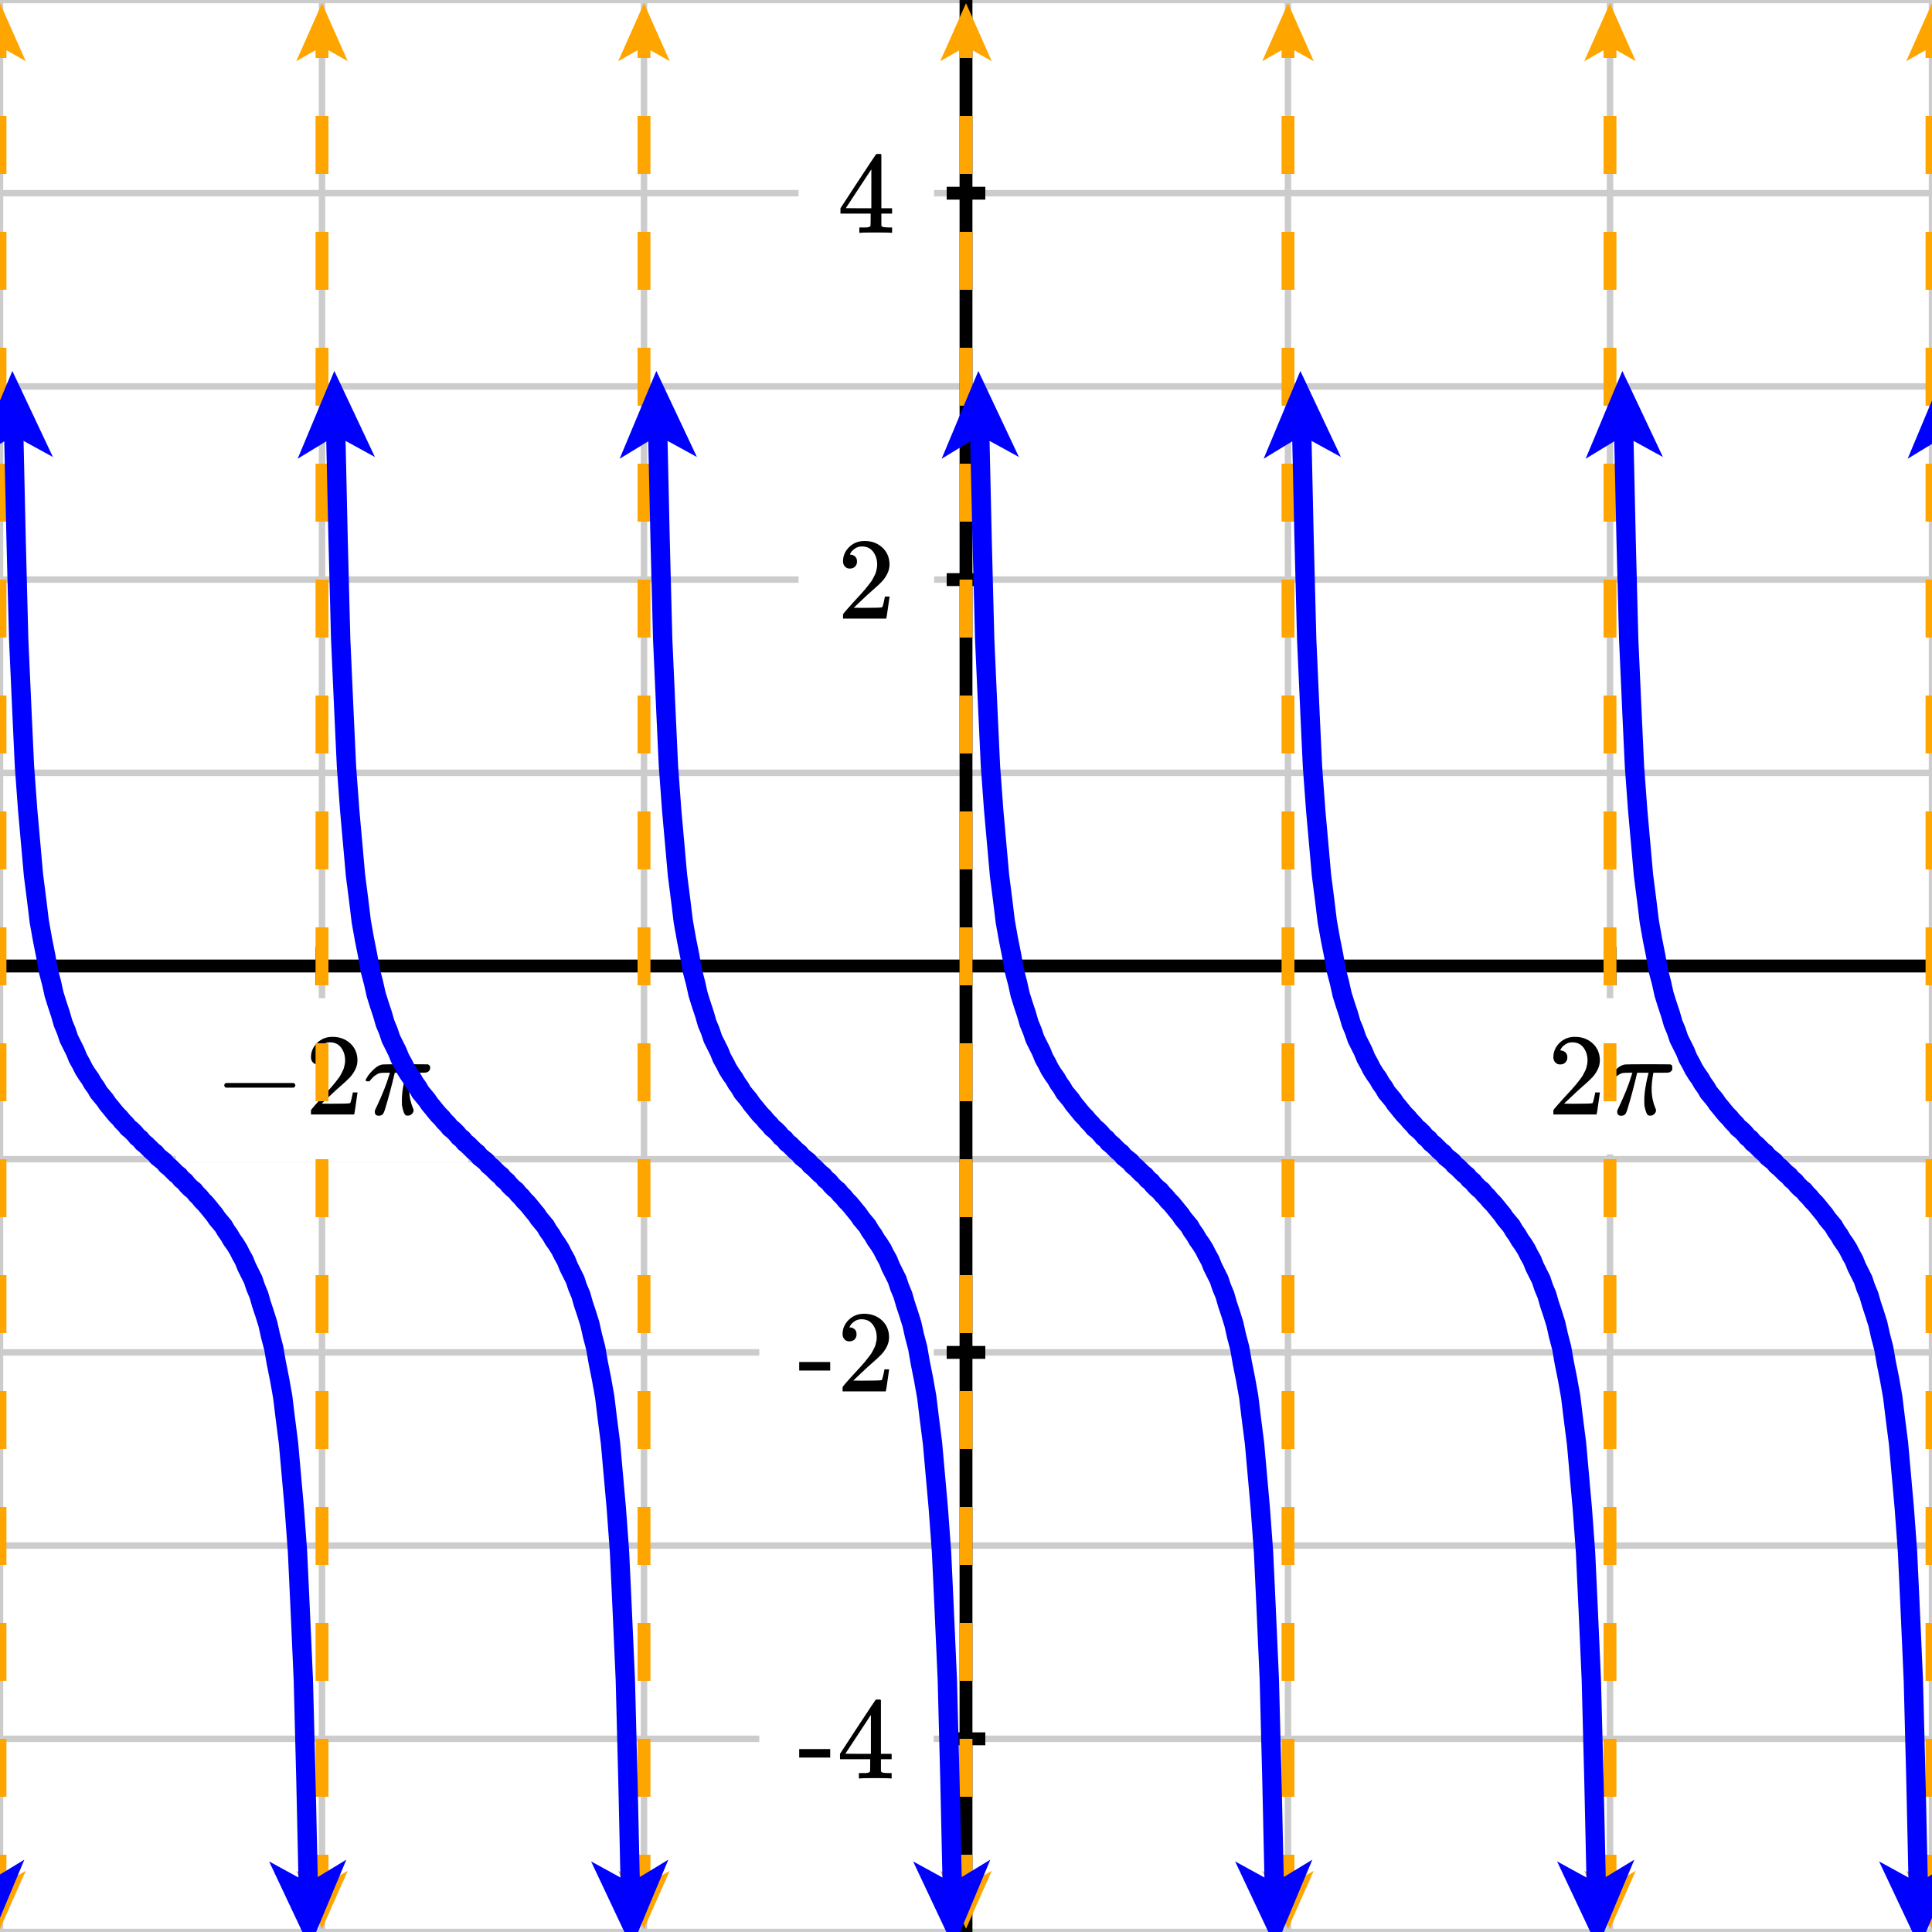 <svg xmlns="http://www.w3.org/2000/svg" id="diagram" width="300" height="300"><defs><clipPath id="clipPath-0"><rect x="0.0" y="0.0" width="300.0" height="300.0"/></clipPath><clipPath id="clipPath-1"><rect x="0.0" y="0.0" width="300.0" height="300.0"/></clipPath><marker id="arrow-head-end-2_None_24_60-orange" markerWidth="9.0" markerHeight="8.0" markerUnits="userSpaceOnUse" orient="auto-start-reverse" refX="6.5" refY="4.0"><path d="M 9.0 4.0L 0.0 8.0L 1.7 5.0L 1.7 3.0L 0.0 0.0Z" fill="orange" stroke="none"/></marker><marker id="arrow-head-end-2_None_24_60-orange-outline" markerWidth="13.0" markerHeight="12.0" markerUnits="userSpaceOnUse" orient="auto-start-reverse" refX="8.5" refY="6.0"><path d="M 11.8 7.8 L 2.8 11.8 A 2 2 0 0 1 0.0 10.0 L 0.0 2.0 A 2 2 0 0 1 2.8 0.2 L 11.8 4.2 A 2 2 0 0 1 11.8 7.8 Z" fill="white" stroke="none"/></marker><marker id="arrow-head-end-3_None_24_60-blue" markerWidth="13.5" markerHeight="12.0" markerUnits="userSpaceOnUse" orient="auto-start-reverse" refX="9.8" refY="6.0"><path d="M 13.5 6.0L 0.0 12.0L 2.6 7.5L 2.6 4.5L 0.0 0.0Z" fill="blue" stroke="none"/></marker><marker id="arrow-head-end-3_None_24_60-blue-outline" markerWidth="17.5" markerHeight="16.0" markerUnits="userSpaceOnUse" orient="auto-start-reverse" refX="11.8" refY="8.0"><path d="M 16.3 9.8 L 2.8 15.8 A 2 2 0 0 1 0.0 14.0 L 0.0 2.0 A 2 2 0 0 1 2.8 0.2 L 16.3 6.2 A 2 2 0 0 1 16.3 9.8 Z" fill="white" stroke="none"/></marker></defs><g id="grid-axes"><g id="grid" stroke="#ccc" stroke-width="1"><line id="line-0" x1="0.0" y1="300.0" x2="0.0" y2="0.0"/><line id="line-1" x1="50.0" y1="300.0" x2="50.0" y2="0.0"/><line id="line-2" x1="100.0" y1="300.0" x2="100.0" y2="0.0"/><line id="line-3" x1="150.0" y1="300.0" x2="150.0" y2="0.0"/><line id="line-4" x1="200.0" y1="300.0" x2="200.0" y2="0.0"/><line id="line-5" x1="250.0" y1="300.0" x2="250.0" y2="0.0"/><line id="line-6" x1="300.0" y1="300.0" x2="300.0" y2="0.0"/><line id="line-7" x1="0.0" y1="300.0" x2="300.0" y2="300.0"/><line id="line-8" x1="0.0" y1="270.0" x2="300.0" y2="270.0"/><line id="line-9" x1="0.0" y1="240.0" x2="300.0" y2="240.0"/><line id="line-10" x1="0.0" y1="210.0" x2="300.0" y2="210.0"/><line id="line-11" x1="0.0" y1="180.0" x2="300.0" y2="180.0"/><line id="line-12" x1="0.0" y1="150.0" x2="300.0" y2="150.0"/><line id="line-13" x1="0.0" y1="120.0" x2="300.0" y2="120.0"/><line id="line-14" x1="0.0" y1="90.0" x2="300.0" y2="90.0"/><line id="line-15" x1="0.0" y1="60.0" x2="300.0" y2="60.0"/><line id="line-16" x1="0.0" y1="30.0" x2="300.0" y2="30.0"/><line id="line-17" x1="0.0" y1="0.0" x2="300.0" y2="0.0"/></g><g id="axes" stroke="black" stroke-width="2"><line id="line-18" x1="0.0" y1="150.0" x2="300.0" y2="150.0" stroke="black" stroke-width="2"/><g><line id="line-19" x1="50.0" y1="153.0" x2="50.0" y2="147.0"/><line id="line-20" x1="250.0" y1="153.0" x2="250.0" y2="147.0"/></g><line id="line-21" x1="150.0" y1="300.0" x2="150.0" y2="0.0" stroke="black" stroke-width="2"/><g><line id="line-22" x1="147.0" y1="270.0" x2="153.0" y2="270.0"/><line id="line-23" x1="147.0" y1="210.0" x2="153.0" y2="210.0"/><line id="line-24" x1="147.0" y1="90.0" x2="153.0" y2="90.0"/><line id="line-25" x1="147.0" y1="30.0" x2="153.0" y2="30.0"/></g></g><g id="label-0" transform="translate(50.0,161.0) translate(-16.7,-0.0)"><rect x="-6" y="-6" width="45.448" height="25.536" stroke="none" fill="white"/><g id="g-2"><svg xmlns:xlink="http://www.w3.org/1999/xlink" style="vertical-align: -1.488px" width="33.448px" height="13.536px" role="img" focusable="false" viewBox="0 -666 1848 748" x="0.0" y="0.0"><defs><path id="MJX-2490-TEX-N-2212" d="M84 237T84 250T98 270H679Q694 262 694 250T679 230H98Q84 237 84 250Z"/><path id="MJX-2490-TEX-N-32" d="M109 429Q82 429 66 447T50 491Q50 562 103 614T235 666Q326 666 387 610T449 465Q449 422 429 383T381 315T301 241Q265 210 201 149L142 93L218 92Q375 92 385 97Q392 99 409 186V189H449V186Q448 183 436 95T421 3V0H50V19V31Q50 38 56 46T86 81Q115 113 136 137Q145 147 170 174T204 211T233 244T261 278T284 308T305 340T320 369T333 401T340 431T343 464Q343 527 309 573T212 619Q179 619 154 602T119 569T109 550Q109 549 114 549Q132 549 151 535T170 489Q170 464 154 447T109 429Z"/><path id="MJX-2490-TEX-I-1D70B" d="M132 -11Q98 -11 98 22V33L111 61Q186 219 220 334L228 358H196Q158 358 142 355T103 336Q92 329 81 318T62 297T53 285Q51 284 38 284Q19 284 19 294Q19 300 38 329T93 391T164 429Q171 431 389 431Q549 431 553 430Q573 423 573 402Q573 371 541 360Q535 358 472 358H408L405 341Q393 269 393 222Q393 170 402 129T421 65T431 37Q431 20 417 5T381 -10Q370 -10 363 -7T347 17T331 77Q330 86 330 121Q330 170 339 226T357 318T367 358H269L268 354Q268 351 249 275T206 114T175 17Q164 -11 132 -11Z"/></defs><g stroke="currentColor" fill="currentColor" stroke-width="0" transform="scale(1,-1)"><g data-mml-node="math"><g data-mml-node="mo"><use data-c="2212" xlink:href="#MJX-2490-TEX-N-2212"/></g><g data-mml-node="mn" transform="translate(778,0)"><use data-c="32" xlink:href="#MJX-2490-TEX-N-32"/></g><g data-mml-node="mi" transform="translate(1278,0)"><use data-c="1D70B" xlink:href="#MJX-2490-TEX-I-1D70B"/></g></g></g></svg></g></g><g id="label-1" transform="translate(250.0,161.0) translate(-9.7,-0.0)"><rect x="-6" y="-6" width="31.368" height="24.256" stroke="none" fill="white"/><g id="g-3"><svg xmlns:xlink="http://www.w3.org/1999/xlink" style="vertical-align: -0.200px" width="19.368px" height="12.256px" role="img" focusable="false" viewBox="0 -666 1070 677" x="0.0" y="0.0"><defs><path id="MJX-2491-TEX-N-32" d="M109 429Q82 429 66 447T50 491Q50 562 103 614T235 666Q326 666 387 610T449 465Q449 422 429 383T381 315T301 241Q265 210 201 149L142 93L218 92Q375 92 385 97Q392 99 409 186V189H449V186Q448 183 436 95T421 3V0H50V19V31Q50 38 56 46T86 81Q115 113 136 137Q145 147 170 174T204 211T233 244T261 278T284 308T305 340T320 369T333 401T340 431T343 464Q343 527 309 573T212 619Q179 619 154 602T119 569T109 550Q109 549 114 549Q132 549 151 535T170 489Q170 464 154 447T109 429Z"/><path id="MJX-2491-TEX-I-1D70B" d="M132 -11Q98 -11 98 22V33L111 61Q186 219 220 334L228 358H196Q158 358 142 355T103 336Q92 329 81 318T62 297T53 285Q51 284 38 284Q19 284 19 294Q19 300 38 329T93 391T164 429Q171 431 389 431Q549 431 553 430Q573 423 573 402Q573 371 541 360Q535 358 472 358H408L405 341Q393 269 393 222Q393 170 402 129T421 65T431 37Q431 20 417 5T381 -10Q370 -10 363 -7T347 17T331 77Q330 86 330 121Q330 170 339 226T357 318T367 358H269L268 354Q268 351 249 275T206 114T175 17Q164 -11 132 -11Z"/></defs><g stroke="currentColor" fill="currentColor" stroke-width="0" transform="scale(1,-1)"><g data-mml-node="math"><g data-mml-node="mn"><use data-c="32" xlink:href="#MJX-2491-TEX-N-32"/></g><g data-mml-node="mi" transform="translate(500,0)"><use data-c="1D70B" xlink:href="#MJX-2491-TEX-I-1D70B"/></g></g></g></svg></g></g><g id="label-2" transform="translate(139.0,270.0) translate(-15.1,-6.1)"><rect x="-6" y="-6" width="27.08" height="24.256" stroke="none" fill="white"/><g id="g-4"><svg xmlns:xlink="http://www.w3.org/1999/xlink" style="vertical-align: 0.000px" width="15.080px" height="12.256px" role="img" focusable="false" viewBox="0 -677 833 677" x="0.0" y="0.0"><defs><path id="MJX-2492-TEX-N-2D" d="M11 179V252H277V179H11Z"/><path id="MJX-2492-TEX-N-34" d="M462 0Q444 3 333 3Q217 3 199 0H190V46H221Q241 46 248 46T265 48T279 53T286 61Q287 63 287 115V165H28V211L179 442Q332 674 334 675Q336 677 355 677H373L379 671V211H471V165H379V114Q379 73 379 66T385 54Q393 47 442 46H471V0H462ZM293 211V545L74 212L183 211H293Z"/></defs><g stroke="currentColor" fill="currentColor" stroke-width="0" transform="scale(1,-1)"><g data-mml-node="math"><g data-mml-node="mtext"><use data-c="2D" xlink:href="#MJX-2492-TEX-N-2D"/><use data-c="34" xlink:href="#MJX-2492-TEX-N-34" transform="translate(333,0)"/></g></g></g></svg></g></g><g id="label-3" transform="translate(139.0,210.0) translate(-15.1,-6.0)"><rect x="-6" y="-6" width="27.08" height="24.056" stroke="none" fill="white"/><g id="g-5"><svg xmlns:xlink="http://www.w3.org/1999/xlink" style="vertical-align: 0.000px" width="15.080px" height="12.056px" role="img" focusable="false" viewBox="0 -666 833 666" x="0.0" y="0.0"><defs><path id="MJX-2493-TEX-N-2D" d="M11 179V252H277V179H11Z"/><path id="MJX-2493-TEX-N-32" d="M109 429Q82 429 66 447T50 491Q50 562 103 614T235 666Q326 666 387 610T449 465Q449 422 429 383T381 315T301 241Q265 210 201 149L142 93L218 92Q375 92 385 97Q392 99 409 186V189H449V186Q448 183 436 95T421 3V0H50V19V31Q50 38 56 46T86 81Q115 113 136 137Q145 147 170 174T204 211T233 244T261 278T284 308T305 340T320 369T333 401T340 431T343 464Q343 527 309 573T212 619Q179 619 154 602T119 569T109 550Q109 549 114 549Q132 549 151 535T170 489Q170 464 154 447T109 429Z"/></defs><g stroke="currentColor" fill="currentColor" stroke-width="0" transform="scale(1,-1)"><g data-mml-node="math"><g data-mml-node="mtext"><use data-c="2D" xlink:href="#MJX-2493-TEX-N-2D"/><use data-c="32" xlink:href="#MJX-2493-TEX-N-32" transform="translate(333,0)"/></g></g></g></svg></g></g><g id="label-4" transform="translate(139.0,90.0) translate(-9.0,-6.0)"><rect x="-6" y="-6" width="21.048" height="24.056" stroke="none" fill="white"/><g id="g-6"><svg xmlns:xlink="http://www.w3.org/1999/xlink" style="vertical-align: 0.000px" width="9.048px" height="12.056px" role="img" focusable="false" viewBox="0 -666 500 666" x="0.0" y="0.0"><defs><path id="MJX-2494-TEX-N-32" d="M109 429Q82 429 66 447T50 491Q50 562 103 614T235 666Q326 666 387 610T449 465Q449 422 429 383T381 315T301 241Q265 210 201 149L142 93L218 92Q375 92 385 97Q392 99 409 186V189H449V186Q448 183 436 95T421 3V0H50V19V31Q50 38 56 46T86 81Q115 113 136 137Q145 147 170 174T204 211T233 244T261 278T284 308T305 340T320 369T333 401T340 431T343 464Q343 527 309 573T212 619Q179 619 154 602T119 569T109 550Q109 549 114 549Q132 549 151 535T170 489Q170 464 154 447T109 429Z"/></defs><g stroke="currentColor" fill="currentColor" stroke-width="0" transform="scale(1,-1)"><g data-mml-node="math"><g data-mml-node="mtext"><use data-c="32" xlink:href="#MJX-2494-TEX-N-32"/></g></g></g></svg></g></g><g id="label-5" transform="translate(139.0,30.0) translate(-9.0,-6.1)"><rect x="-6" y="-6" width="21.048" height="24.256" stroke="none" fill="white"/><g id="g-7"><svg xmlns:xlink="http://www.w3.org/1999/xlink" style="vertical-align: 0.000px" width="9.048px" height="12.256px" role="img" focusable="false" viewBox="0 -677 500 677" x="0.0" y="0.0"><defs><path id="MJX-2495-TEX-N-34" d="M462 0Q444 3 333 3Q217 3 199 0H190V46H221Q241 46 248 46T265 48T279 53T286 61Q287 63 287 115V165H28V211L179 442Q332 674 334 675Q336 677 355 677H373L379 671V211H471V165H379V114Q379 73 379 66T385 54Q393 47 442 46H471V0H462ZM293 211V545L74 212L183 211H293Z"/></defs><g stroke="currentColor" fill="currentColor" stroke-width="0" transform="scale(1,-1)"><g data-mml-node="math"><g data-mml-node="mtext"><use data-c="34" xlink:href="#MJX-2495-TEX-N-34"/></g></g></g></svg></g></g></g><g id="g-0"><line id="line-26-k=-3" x1="0.0" y1="297.0" x2="0.0" y2="3.0" stroke="orange" stroke-width="2" stroke-dasharray="9 9" fill="none" marker-end="url(#arrow-head-end-2_None_24_60-orange)" marker-start="url(#arrow-head-end-2_None_24_60-orange)"/><line id="line-27-k=-2" x1="50.0" y1="297.0" x2="50.0" y2="3.0" stroke="orange" stroke-width="2" stroke-dasharray="9 9" fill="none" marker-end="url(#arrow-head-end-2_None_24_60-orange)" marker-start="url(#arrow-head-end-2_None_24_60-orange)"/><line id="line-28-k=-1" x1="100.0" y1="297.0" x2="100.0" y2="3.0" stroke="orange" stroke-width="2" stroke-dasharray="9 9" fill="none" marker-end="url(#arrow-head-end-2_None_24_60-orange)" marker-start="url(#arrow-head-end-2_None_24_60-orange)"/><line id="line-29-k=0" x1="150.0" y1="297.0" x2="150.0" y2="3.0" stroke="orange" stroke-width="2" stroke-dasharray="9 9" fill="none" marker-end="url(#arrow-head-end-2_None_24_60-orange)" marker-start="url(#arrow-head-end-2_None_24_60-orange)"/><line id="line-30-k=1" x1="200.0" y1="297.0" x2="200.0" y2="3.0" stroke="orange" stroke-width="2" stroke-dasharray="9 9" fill="none" marker-end="url(#arrow-head-end-2_None_24_60-orange)" marker-start="url(#arrow-head-end-2_None_24_60-orange)"/><line id="line-31-k=2" x1="250.0" y1="297.0" x2="250.0" y2="3.0" stroke="orange" stroke-width="2" stroke-dasharray="9 9" fill="none" marker-end="url(#arrow-head-end-2_None_24_60-orange)" marker-start="url(#arrow-head-end-2_None_24_60-orange)"/><line id="line-32-k=3" x1="300.0" y1="297.0" x2="300.0" y2="3.0" stroke="orange" stroke-width="2" stroke-dasharray="9 9" fill="none" marker-end="url(#arrow-head-end-2_None_24_60-orange)" marker-start="url(#arrow-head-end-2_None_24_60-orange)"/></g><g id="g-1"><path id="graph-0-k=-4" stroke="blue" stroke-width="3" fill="none" d="M -48.0 61.3 L -47.5 83.7 L -47.1 99.2 L -46.6 110.4 L -46.2 119.0 L -45.7 125.8 L -45.2 131.4 L -44.8 135.9 L -44.3 139.8 L -43.9 143.1 L -43.4 145.9 L -42.9 148.4 L -42.5 150.7 L -42.0 152.6 L -41.6 154.4 L -41.1 156.0 L -40.6 157.5 L -40.2 158.9 L -39.7 160.1 L -39.3 161.3 L -38.8 162.3 L -38.3 163.3 L -37.9 164.3 L -37.4 165.2 L -37.0 166.0 L -36.5 166.8 L -36.0 167.5 L -35.6 168.2 L -35.1 168.9 L -34.7 169.6 L -34.2 170.2 L -33.7 170.8 L -33.3 171.4 L -32.8 172.0 L -32.4 172.5 L -31.9 173.1 L -31.4 173.6 L -31.0 174.1 L -30.5 174.6 L -30.1 175.1 L -29.6 175.5 L -29.1 176.0 L -28.7 176.5 L -28.2 176.9 L -27.8 177.4 L -27.3 177.8 L -26.8 178.3 L -26.4 178.7 L -25.9 179.1 L -25.5 179.6 L -25.0 180.0 L -24.5 180.4 L -24.1 180.9 L -23.6 181.3 L -23.2 181.7 L -22.7 182.2 L -22.2 182.6 L -21.8 183.1 L -21.3 183.5 L -20.9 184.0 L -20.4 184.5 L -19.9 184.9 L -19.5 185.4 L -19.0 185.9 L -18.6 186.4 L -18.1 186.9 L -17.6 187.5 L -17.2 188.0 L -16.7 188.6 L -16.3 189.2 L -15.8 189.8 L -15.3 190.4 L -14.9 191.1 L -14.4 191.8 L -14.0 192.5 L -13.5 193.2 L -13.0 194.0 L -12.6 194.8 L -12.1 195.7 L -11.7 196.7 L -11.2 197.7 L -10.7 198.7 L -10.3 199.9 L -9.8 201.1 L -9.4 202.5 L -8.9 204.0 L -8.4 205.6 L -8.0 207.4 L -7.5 209.3 L -7.1 211.6 L -6.6 214.1 L -6.1 216.9 L -5.7 220.2 L -5.2 224.1 L -4.8 228.6 L -4.3 234.2 L -3.8 241.0 L -3.4 249.6 L -2.9 260.8 L -2.5 276.3 L -2.0 298.7" marker-end="url(#arrow-head-end-3_None_24_60-blue)" marker-start="url(#arrow-head-end-3_None_24_60-blue)" clip-path="url(#clipPath-1)"/><path id="graph-1-k=-3" stroke="blue" stroke-width="3" fill="none" d="M 2.0 61.3 L 2.5 83.7 L 2.9 99.2 L 3.4 110.4 L 3.8 119.0 L 4.3 125.8 L 4.8 131.4 L 5.2 135.9 L 5.7 139.8 L 6.1 143.1 L 6.6 145.9 L 7.1 148.4 L 7.5 150.7 L 8.0 152.6 L 8.4 154.4 L 8.9 156.0 L 9.4 157.5 L 9.8 158.9 L 10.3 160.1 L 10.7 161.3 L 11.2 162.3 L 11.7 163.3 L 12.1 164.3 L 12.6 165.2 L 13.0 166.0 L 13.5 166.8 L 14.0 167.5 L 14.4 168.2 L 14.9 168.9 L 15.3 169.6 L 15.8 170.2 L 16.3 170.8 L 16.7 171.4 L 17.2 172.0 L 17.6 172.5 L 18.1 173.1 L 18.6 173.6 L 19.0 174.1 L 19.5 174.6 L 19.9 175.1 L 20.4 175.5 L 20.9 176.0 L 21.3 176.5 L 21.8 176.9 L 22.2 177.4 L 22.7 177.8 L 23.2 178.3 L 23.6 178.7 L 24.1 179.1 L 24.5 179.6 L 25.0 180.0 L 25.5 180.4 L 25.9 180.9 L 26.4 181.3 L 26.8 181.7 L 27.3 182.2 L 27.8 182.6 L 28.2 183.1 L 28.7 183.5 L 29.1 184.0 L 29.6 184.5 L 30.1 184.9 L 30.5 185.4 L 31.0 185.9 L 31.4 186.4 L 31.9 186.9 L 32.4 187.5 L 32.8 188.0 L 33.3 188.6 L 33.7 189.2 L 34.2 189.8 L 34.7 190.4 L 35.1 191.1 L 35.6 191.8 L 36.0 192.5 L 36.5 193.2 L 37.0 194.0 L 37.4 194.8 L 37.9 195.7 L 38.3 196.7 L 38.8 197.7 L 39.3 198.7 L 39.7 199.9 L 40.2 201.1 L 40.6 202.5 L 41.1 204.0 L 41.6 205.6 L 42.0 207.4 L 42.5 209.3 L 42.9 211.6 L 43.4 214.1 L 43.9 216.9 L 44.3 220.2 L 44.8 224.1 L 45.2 228.6 L 45.7 234.2 L 46.2 241.0 L 46.6 249.6 L 47.1 260.8 L 47.5 276.3 L 48.0 298.7" marker-end="url(#arrow-head-end-3_None_24_60-blue)" marker-start="url(#arrow-head-end-3_None_24_60-blue)" clip-path="url(#clipPath-1)"/><path id="graph-2-k=-2" stroke="blue" stroke-width="3" fill="none" d="M 52.0 61.3 L 52.5 83.7 L 52.9 99.2 L 53.4 110.4 L 53.8 119.0 L 54.3 125.8 L 54.8 131.4 L 55.2 135.9 L 55.7 139.8 L 56.1 143.1 L 56.6 145.9 L 57.1 148.4 L 57.5 150.7 L 58.0 152.6 L 58.4 154.4 L 58.9 156.0 L 59.4 157.5 L 59.8 158.9 L 60.3 160.1 L 60.7 161.3 L 61.2 162.3 L 61.7 163.3 L 62.1 164.3 L 62.6 165.2 L 63.0 166.0 L 63.5 166.8 L 64.0 167.5 L 64.4 168.2 L 64.9 168.9 L 65.3 169.6 L 65.8 170.2 L 66.3 170.8 L 66.7 171.4 L 67.2 172.0 L 67.6 172.5 L 68.1 173.1 L 68.6 173.6 L 69.0 174.1 L 69.5 174.6 L 69.9 175.1 L 70.4 175.5 L 70.9 176.0 L 71.3 176.5 L 71.8 176.9 L 72.2 177.4 L 72.7 177.8 L 73.2 178.3 L 73.6 178.7 L 74.1 179.1 L 74.5 179.6 L 75.0 180.0 L 75.5 180.4 L 75.9 180.9 L 76.4 181.3 L 76.8 181.7 L 77.3 182.2 L 77.8 182.6 L 78.2 183.1 L 78.7 183.5 L 79.1 184.0 L 79.6 184.5 L 80.1 184.9 L 80.5 185.4 L 81.0 185.9 L 81.4 186.4 L 81.9 186.9 L 82.4 187.5 L 82.8 188.0 L 83.3 188.6 L 83.7 189.2 L 84.2 189.8 L 84.7 190.4 L 85.1 191.1 L 85.6 191.8 L 86.0 192.5 L 86.5 193.2 L 87.0 194.0 L 87.4 194.8 L 87.9 195.7 L 88.3 196.7 L 88.8 197.7 L 89.3 198.7 L 89.7 199.9 L 90.2 201.1 L 90.6 202.5 L 91.1 204.0 L 91.6 205.6 L 92.0 207.4 L 92.5 209.3 L 92.9 211.6 L 93.4 214.1 L 93.9 216.9 L 94.3 220.2 L 94.8 224.1 L 95.2 228.6 L 95.7 234.2 L 96.2 241.0 L 96.6 249.6 L 97.1 260.8 L 97.5 276.3 L 98.0 298.7" marker-end="url(#arrow-head-end-3_None_24_60-blue)" marker-start="url(#arrow-head-end-3_None_24_60-blue)" clip-path="url(#clipPath-1)"/><path id="graph-3-k=-1" stroke="blue" stroke-width="3" fill="none" d="M 102.0 61.3 L 102.5 83.7 L 102.9 99.2 L 103.4 110.4 L 103.8 119.0 L 104.3 125.8 L 104.8 131.4 L 105.2 135.9 L 105.7 139.8 L 106.1 143.1 L 106.6 145.9 L 107.1 148.4 L 107.5 150.7 L 108.0 152.6 L 108.4 154.4 L 108.9 156.0 L 109.4 157.5 L 109.8 158.9 L 110.3 160.1 L 110.7 161.3 L 111.2 162.3 L 111.7 163.3 L 112.1 164.3 L 112.6 165.2 L 113.0 166.0 L 113.5 166.8 L 114.0 167.5 L 114.4 168.2 L 114.9 168.9 L 115.3 169.6 L 115.8 170.2 L 116.3 170.8 L 116.7 171.4 L 117.2 172.0 L 117.6 172.5 L 118.1 173.1 L 118.6 173.6 L 119.0 174.1 L 119.5 174.6 L 119.9 175.1 L 120.4 175.5 L 120.9 176.0 L 121.3 176.5 L 121.8 176.9 L 122.2 177.4 L 122.7 177.8 L 123.2 178.3 L 123.6 178.7 L 124.1 179.1 L 124.5 179.6 L 125.0 180.0 L 125.5 180.4 L 125.9 180.9 L 126.4 181.3 L 126.8 181.7 L 127.3 182.2 L 127.8 182.6 L 128.2 183.1 L 128.7 183.5 L 129.1 184.0 L 129.6 184.5 L 130.1 184.9 L 130.5 185.4 L 131.0 185.9 L 131.4 186.4 L 131.9 186.9 L 132.4 187.5 L 132.8 188.0 L 133.3 188.6 L 133.7 189.2 L 134.2 189.8 L 134.7 190.4 L 135.1 191.1 L 135.6 191.8 L 136.0 192.5 L 136.5 193.2 L 137.0 194.0 L 137.4 194.8 L 137.9 195.7 L 138.3 196.7 L 138.8 197.7 L 139.3 198.7 L 139.7 199.9 L 140.2 201.1 L 140.6 202.5 L 141.1 204.0 L 141.6 205.6 L 142.0 207.4 L 142.5 209.3 L 142.9 211.6 L 143.4 214.1 L 143.9 216.9 L 144.3 220.2 L 144.8 224.1 L 145.2 228.6 L 145.7 234.2 L 146.2 241.0 L 146.6 249.6 L 147.1 260.8 L 147.5 276.3 L 148.0 298.7" marker-end="url(#arrow-head-end-3_None_24_60-blue)" marker-start="url(#arrow-head-end-3_None_24_60-blue)" clip-path="url(#clipPath-1)"/><path id="graph-4-k=0" stroke="blue" stroke-width="3" fill="none" d="M 152.0 61.3 L 152.5 83.7 L 152.9 99.2 L 153.4 110.4 L 153.8 119.0 L 154.3 125.8 L 154.8 131.4 L 155.2 135.9 L 155.7 139.8 L 156.1 143.1 L 156.6 145.9 L 157.1 148.4 L 157.5 150.7 L 158.0 152.6 L 158.4 154.4 L 158.9 156.0 L 159.4 157.5 L 159.8 158.9 L 160.3 160.1 L 160.7 161.3 L 161.2 162.3 L 161.7 163.3 L 162.1 164.3 L 162.6 165.2 L 163.0 166.0 L 163.5 166.8 L 164.0 167.5 L 164.4 168.2 L 164.9 168.9 L 165.3 169.6 L 165.8 170.2 L 166.3 170.8 L 166.7 171.4 L 167.2 172.0 L 167.6 172.5 L 168.1 173.1 L 168.6 173.6 L 169.0 174.1 L 169.5 174.6 L 169.9 175.1 L 170.4 175.5 L 170.9 176.0 L 171.3 176.5 L 171.8 176.9 L 172.2 177.4 L 172.7 177.8 L 173.2 178.3 L 173.6 178.7 L 174.1 179.1 L 174.5 179.6 L 175.0 180.0 L 175.5 180.4 L 175.9 180.9 L 176.4 181.3 L 176.8 181.7 L 177.3 182.2 L 177.8 182.6 L 178.2 183.1 L 178.7 183.5 L 179.1 184.0 L 179.6 184.5 L 180.1 184.9 L 180.5 185.4 L 181.0 185.9 L 181.4 186.4 L 181.9 186.9 L 182.4 187.5 L 182.8 188.0 L 183.3 188.6 L 183.7 189.2 L 184.2 189.8 L 184.7 190.4 L 185.1 191.1 L 185.6 191.8 L 186.0 192.5 L 186.5 193.2 L 187.0 194.0 L 187.4 194.8 L 187.9 195.7 L 188.3 196.7 L 188.8 197.7 L 189.3 198.7 L 189.7 199.9 L 190.2 201.1 L 190.6 202.5 L 191.1 204.0 L 191.6 205.6 L 192.0 207.4 L 192.5 209.3 L 192.9 211.6 L 193.4 214.1 L 193.9 216.9 L 194.3 220.2 L 194.8 224.1 L 195.2 228.6 L 195.7 234.2 L 196.2 241.0 L 196.6 249.6 L 197.1 260.8 L 197.5 276.3 L 198.0 298.7" marker-end="url(#arrow-head-end-3_None_24_60-blue)" marker-start="url(#arrow-head-end-3_None_24_60-blue)" clip-path="url(#clipPath-1)"/><path id="graph-5-k=1" stroke="blue" stroke-width="3" fill="none" d="M 202.0 61.3 L 202.5 83.7 L 202.9 99.2 L 203.4 110.4 L 203.8 119.0 L 204.3 125.8 L 204.8 131.4 L 205.2 135.9 L 205.7 139.8 L 206.1 143.1 L 206.6 145.9 L 207.1 148.4 L 207.5 150.7 L 208.0 152.6 L 208.4 154.4 L 208.9 156.0 L 209.4 157.5 L 209.8 158.9 L 210.3 160.1 L 210.7 161.3 L 211.2 162.3 L 211.7 163.3 L 212.1 164.3 L 212.6 165.2 L 213.0 166.0 L 213.5 166.8 L 214.0 167.5 L 214.4 168.2 L 214.9 168.9 L 215.3 169.6 L 215.8 170.2 L 216.3 170.8 L 216.7 171.4 L 217.2 172.0 L 217.6 172.5 L 218.1 173.1 L 218.6 173.6 L 219.0 174.1 L 219.5 174.6 L 219.9 175.1 L 220.4 175.5 L 220.9 176.0 L 221.3 176.5 L 221.8 176.9 L 222.2 177.4 L 222.7 177.8 L 223.2 178.3 L 223.6 178.7 L 224.1 179.1 L 224.5 179.6 L 225.0 180.0 L 225.5 180.4 L 225.9 180.9 L 226.4 181.3 L 226.8 181.7 L 227.3 182.2 L 227.8 182.6 L 228.2 183.1 L 228.7 183.5 L 229.1 184.0 L 229.6 184.5 L 230.1 184.9 L 230.5 185.4 L 231.0 185.9 L 231.4 186.4 L 231.9 186.9 L 232.4 187.5 L 232.8 188.0 L 233.3 188.6 L 233.7 189.2 L 234.2 189.8 L 234.7 190.4 L 235.1 191.1 L 235.6 191.8 L 236.0 192.5 L 236.5 193.2 L 237.0 194.0 L 237.4 194.8 L 237.9 195.7 L 238.3 196.7 L 238.8 197.7 L 239.3 198.7 L 239.7 199.9 L 240.2 201.1 L 240.6 202.5 L 241.1 204.0 L 241.6 205.6 L 242.0 207.4 L 242.5 209.3 L 242.9 211.6 L 243.4 214.1 L 243.9 216.9 L 244.3 220.2 L 244.8 224.1 L 245.2 228.6 L 245.7 234.2 L 246.2 241.0 L 246.6 249.6 L 247.1 260.8 L 247.5 276.3 L 248.0 298.7" marker-end="url(#arrow-head-end-3_None_24_60-blue)" marker-start="url(#arrow-head-end-3_None_24_60-blue)" clip-path="url(#clipPath-1)"/><path id="graph-6-k=2" stroke="blue" stroke-width="3" fill="none" d="M 252.0 61.3 L 252.5 83.7 L 252.9 99.2 L 253.4 110.4 L 253.8 119.0 L 254.3 125.8 L 254.8 131.4 L 255.2 135.9 L 255.7 139.8 L 256.1 143.1 L 256.6 145.9 L 257.1 148.4 L 257.5 150.7 L 258.0 152.6 L 258.4 154.4 L 258.9 156.0 L 259.4 157.5 L 259.8 158.9 L 260.3 160.1 L 260.7 161.3 L 261.2 162.3 L 261.7 163.3 L 262.1 164.3 L 262.6 165.2 L 263.0 166.0 L 263.5 166.8 L 264.0 167.5 L 264.4 168.2 L 264.9 168.9 L 265.3 169.6 L 265.8 170.2 L 266.3 170.8 L 266.7 171.4 L 267.2 172.0 L 267.6 172.5 L 268.1 173.1 L 268.6 173.6 L 269.0 174.1 L 269.5 174.6 L 269.9 175.1 L 270.4 175.5 L 270.9 176.0 L 271.3 176.5 L 271.8 176.9 L 272.2 177.4 L 272.7 177.8 L 273.2 178.3 L 273.6 178.7 L 274.1 179.1 L 274.5 179.6 L 275.0 180.0 L 275.5 180.4 L 275.9 180.9 L 276.4 181.3 L 276.8 181.7 L 277.3 182.2 L 277.8 182.6 L 278.2 183.1 L 278.7 183.5 L 279.1 184.0 L 279.6 184.5 L 280.1 184.9 L 280.5 185.4 L 281.0 185.9 L 281.4 186.4 L 281.9 186.9 L 282.4 187.5 L 282.8 188.0 L 283.3 188.6 L 283.7 189.2 L 284.2 189.8 L 284.7 190.4 L 285.1 191.1 L 285.6 191.8 L 286.0 192.5 L 286.5 193.2 L 287.0 194.0 L 287.4 194.8 L 287.9 195.7 L 288.3 196.7 L 288.8 197.7 L 289.3 198.7 L 289.7 199.9 L 290.2 201.1 L 290.6 202.5 L 291.1 204.0 L 291.6 205.6 L 292.0 207.4 L 292.5 209.3 L 292.9 211.6 L 293.4 214.1 L 293.9 216.9 L 294.3 220.2 L 294.8 224.1 L 295.2 228.6 L 295.7 234.2 L 296.2 241.0 L 296.6 249.6 L 297.1 260.8 L 297.5 276.3 L 298.0 298.7" marker-end="url(#arrow-head-end-3_None_24_60-blue)" marker-start="url(#arrow-head-end-3_None_24_60-blue)" clip-path="url(#clipPath-1)"/><path id="graph-7-k=3" stroke="blue" stroke-width="3" fill="none" d="M 302.0 61.3 L 302.5 83.7 L 302.9 99.2 L 303.4 110.4 L 303.8 119.0 L 304.3 125.8 L 304.8 131.4 L 305.2 135.9 L 305.7 139.8 L 306.1 143.1 L 306.6 145.9 L 307.1 148.4 L 307.5 150.7 L 308.0 152.6 L 308.4 154.4 L 308.9 156.0 L 309.4 157.5 L 309.8 158.9 L 310.3 160.1 L 310.7 161.3 L 311.2 162.3 L 311.7 163.3 L 312.1 164.3 L 312.6 165.2 L 313.0 166.0 L 313.5 166.8 L 314.0 167.5 L 314.4 168.2 L 314.9 168.9 L 315.3 169.6 L 315.8 170.2 L 316.3 170.8 L 316.7 171.4 L 317.2 172.0 L 317.6 172.5 L 318.1 173.1 L 318.6 173.6 L 319.0 174.1 L 319.5 174.6 L 319.9 175.1 L 320.4 175.5 L 320.9 176.0 L 321.3 176.5 L 321.8 176.9 L 322.2 177.4 L 322.7 177.8 L 323.2 178.3 L 323.6 178.7 L 324.1 179.1 L 324.5 179.6 L 325.0 180.0 L 325.5 180.4 L 325.9 180.9 L 326.4 181.3 L 326.8 181.7 L 327.3 182.2 L 327.8 182.6 L 328.2 183.1 L 328.7 183.5 L 329.1 184.0 L 329.6 184.5 L 330.1 184.9 L 330.5 185.4 L 331.0 185.9 L 331.4 186.4 L 331.9 186.9 L 332.4 187.5 L 332.8 188.0 L 333.3 188.6 L 333.7 189.2 L 334.2 189.8 L 334.7 190.4 L 335.1 191.1 L 335.6 191.8 L 336.0 192.5 L 336.5 193.2 L 337.0 194.0 L 337.4 194.8 L 337.9 195.7 L 338.3 196.7 L 338.8 197.7 L 339.3 198.7 L 339.7 199.9 L 340.2 201.1 L 340.6 202.5 L 341.1 204.0 L 341.6 205.6 L 342.0 207.4 L 342.5 209.3 L 342.9 211.6 L 343.4 214.1 L 343.9 216.9 L 344.3 220.2 L 344.8 224.1 L 345.2 228.6 L 345.7 234.2 L 346.2 241.0 L 346.6 249.6 L 347.1 260.8 L 347.5 276.3 L 348.0 298.7" marker-end="url(#arrow-head-end-3_None_24_60-blue)" marker-start="url(#arrow-head-end-3_None_24_60-blue)" clip-path="url(#clipPath-1)"/></g></svg>